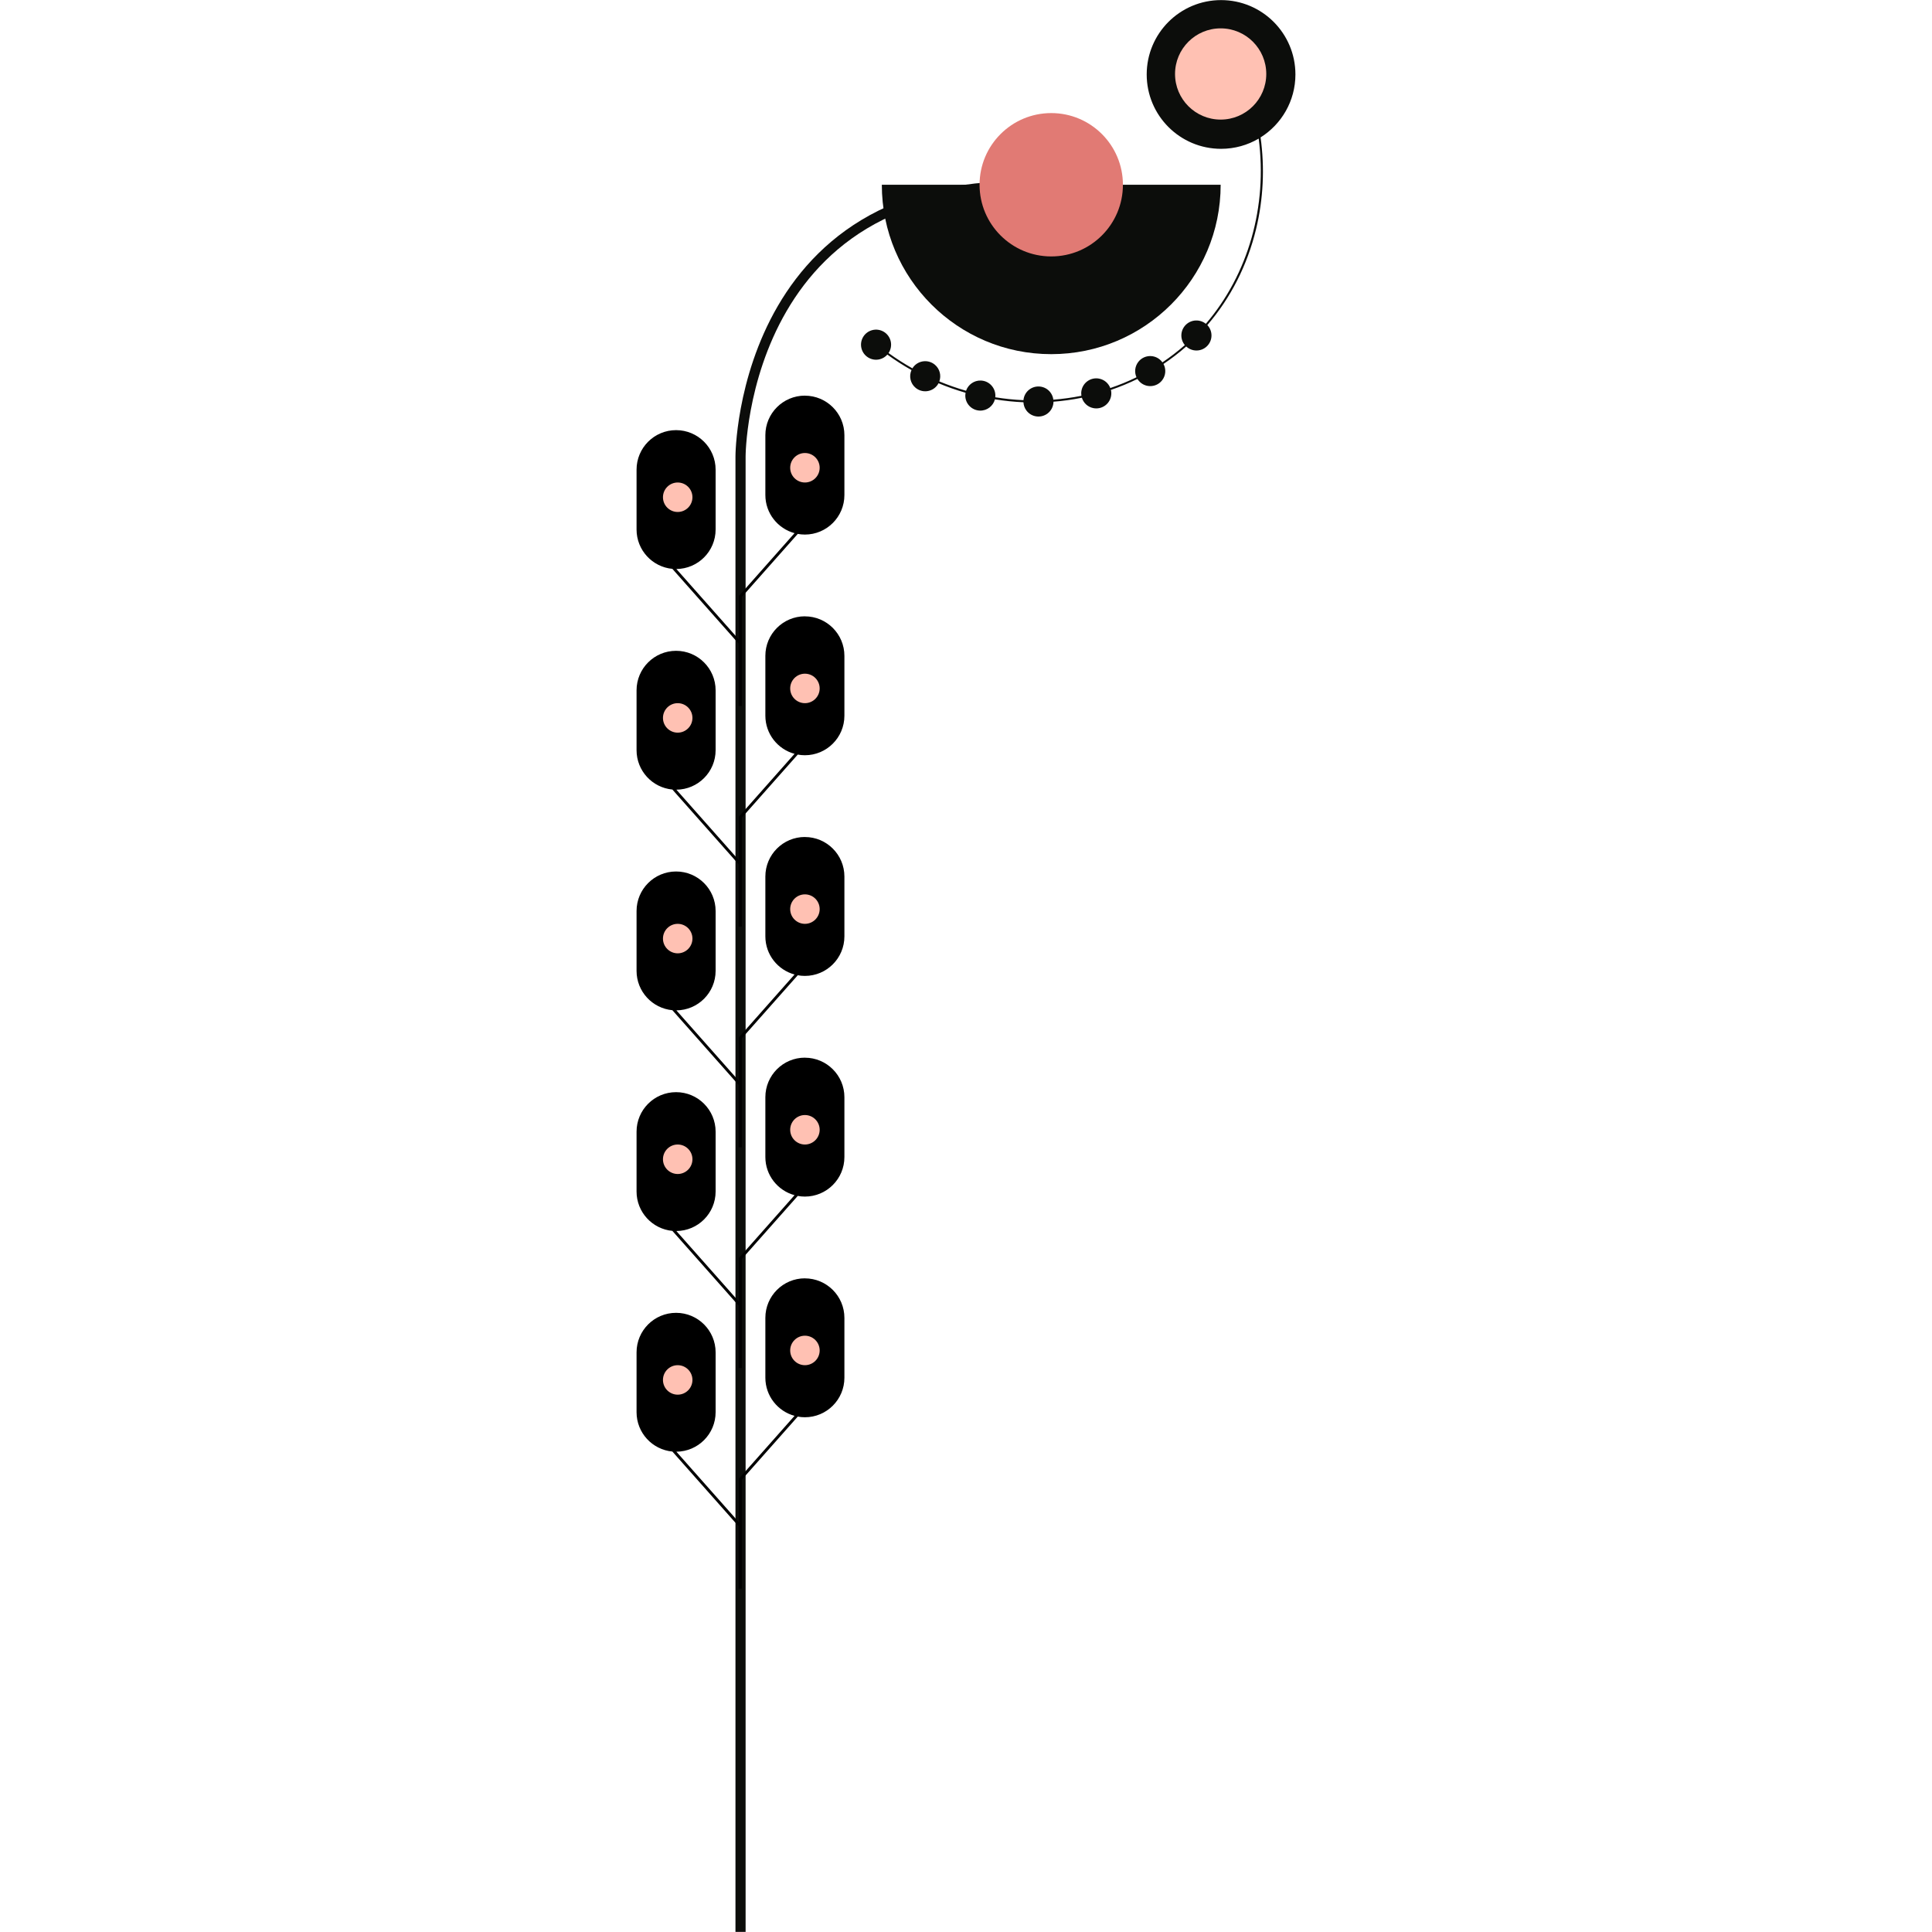 <?xml version="1.0" encoding="UTF-8"?>
<svg xmlns="http://www.w3.org/2000/svg" width="100" height="100" viewBox="0 0 100 100">
  <g id="Tallo">
    <path d="M38.33,99.995V23.617s.015-15.802,17.222-13.796" fill="none" stroke="#0c0d0b" stroke-miterlimit="10" stroke-width=".525"/>
  </g>
  <g id="Hojas">
    <g>
      <path d="M41.661,20.478c-1.13,0-2.046.916-2.046,2.046v3.097c0,.945.641,1.74,1.511,1.975l-2.876,3.246v2.268l-3.241-3.658c1.123-.008,2.031-.92,2.031-2.045v-3.097c0-1.13-.916-2.046-2.046-2.046s-2.046.916-2.046,2.046v3.097c0,1.065.814,1.94,1.854,2.037l3.429,3.871v3.226h.167v-5.641l2.893-3.265c.12.022.243.034.369.034,1.13,0,2.046-.916,2.046-2.046v-3.097c0-1.13-.916-2.046-2.046-2.046Z"/>
      <circle cx="41.663" cy="24.211" r=".763" fill="#ffc1b3"/>
      <circle cx="35.078" cy="25.737" r=".763" fill="#ffc1b3"/>
    </g>
    <g>
      <path d="M41.661,31.9c-1.13,0-2.046.916-2.046,2.046v3.097c0,.945.641,1.74,1.511,1.975l-2.876,3.246v2.268l-3.241-3.658c1.123-.008,2.031-.92,2.031-2.045v-3.097c0-1.13-.916-2.046-2.046-2.046s-2.046.916-2.046,2.046v3.097c0,1.065.814,1.94,1.854,2.037l3.429,3.871v3.226h.167v-5.641l2.893-3.265c.12.022.243.034.369.034,1.13,0,2.046-.916,2.046-2.046v-3.097c0-1.13-.916-2.046-2.046-2.046Z"/>
      <circle cx="41.663" cy="35.633" r=".763" fill="#ffc1b3"/>
      <circle cx="35.078" cy="37.159" r=".763" fill="#ffc1b3"/>
    </g>
    <g>
      <path d="M41.661,43.322c-1.13,0-2.046.916-2.046,2.046v3.097c0,.945.641,1.74,1.511,1.975l-2.876,3.246v2.268l-3.241-3.658c1.123-.008,2.031-.92,2.031-2.045v-3.097c0-1.13-.916-2.046-2.046-2.046s-2.046.916-2.046,2.046v3.097c0,1.065.814,1.94,1.854,2.037l3.429,3.871v3.226h.167v-5.641l2.893-3.265c.12.022.243.034.369.034,1.13,0,2.046-.916,2.046-2.046v-3.097c0-1.13-.916-2.046-2.046-2.046Z"/>
      <circle cx="41.663" cy="47.055" r=".763" fill="#ffc1b3"/>
      <circle cx="35.078" cy="48.581" r=".763" fill="#ffc1b3"/>
    </g>
    <g>
      <path d="M41.661,54.744c-1.13,0-2.046.916-2.046,2.046v3.097c0,.945.641,1.74,1.511,1.975l-2.876,3.246v2.268l-3.241-3.658c1.123-.008,2.031-.92,2.031-2.045v-3.097c0-1.13-.916-2.046-2.046-2.046s-2.046.916-2.046,2.046v3.097c0,1.065.814,1.94,1.854,2.037l3.429,3.871v3.226h.167v-5.641l2.893-3.265c.12.022.243.034.369.034,1.13,0,2.046-.916,2.046-2.046v-3.097c0-1.13-.916-2.046-2.046-2.046Z"/>
      <circle cx="41.663" cy="58.477" r=".763" fill="#ffc1b3"/>
      <circle cx="35.078" cy="60.003" r=".763" fill="#ffc1b3"/>
    </g>
    <g>
      <path d="M41.661,66.166c-1.13,0-2.046.916-2.046,2.046v3.097c0,.945.641,1.74,1.511,1.975l-2.876,3.246v2.268l-3.241-3.658c1.123-.008,2.031-.92,2.031-2.045v-3.097c0-1.13-.916-2.046-2.046-2.046s-2.046.916-2.046,2.046v3.097c0,1.065.814,1.94,1.854,2.037l3.429,3.871v3.226h.167v-5.641l2.893-3.265c.12.022.243.034.369.034,1.13,0,2.046-.916,2.046-2.046v-3.097c0-1.13-.916-2.046-2.046-2.046Z"/>
      <circle cx="41.663" cy="69.899" r=".763" fill="#ffc1b3"/>
      <circle cx="35.078" cy="71.425" r=".763" fill="#ffc1b3"/>
    </g>
  </g>
  <g id="Flores">
    <g>
      <path d="M54.412,18.331c4.843,0,8.769-3.926,8.769-8.769h-17.538c0,4.843,3.926,8.769,8.769,8.769Z" fill="#0c0d0b"/>
      <circle cx="54.412" cy="9.563" r="3.71" fill="#e17a74"/>
      <path d="M67.051,3.854C67.051,1.728,65.328.005,63.202.005s-3.849,1.723-3.849,3.849,1.723,3.849,3.849,3.849c.711,0,1.376-.193,1.947-.529.46,3.488-.529,7.012-2.735,9.586-.301-.243-.743-.23-1.029.045-.296.285-.317.747-.058,1.057-.005.004-.01.009-.015.013-.365.32-.748.613-1.145.88-.043-.059-.094-.114-.154-.161-.339-.264-.829-.203-1.093.136-.183.235-.21.543-.096.798-.44.215-.893.4-1.355.557-.092-.242-.303-.433-.576-.487-.422-.084-.832.191-.915.613-.019.094-.019.186-.005.275-.478.096-.963.163-1.452.202-.016-.135-.068-.267-.157-.383-.264-.34-.753-.401-1.093-.138-.178.138-.279.338-.297.546-.487-.022-.974-.072-1.459-.15.002-.021.004-.042.005-.064.013-.43-.325-.789-.755-.802-.351-.011-.655.213-.762.529-.468-.134-.93-.296-1.384-.484.111-.303.026-.655-.238-.871-.333-.272-.824-.223-1.096.11-.022.027-.041.055-.059.084-.423-.238-.835-.502-1.235-.791.118-.176.164-.4.109-.622-.104-.417-.527-.671-.944-.567-.417.104-.671.527-.567.944.104.417.527.671.944.567.16-.04.296-.127.397-.242.402.291.819.559,1.249.801-.141.313-.062.694.217.922.333.272.824.223,1.096-.11.034-.041.062-.085.086-.13.457.19.924.355,1.399.492-.008.04-.012.08-.013.122-.013.43.325.789.755.802.371.011.689-.239.778-.584.488.079.98.13,1.476.152.008.154.061.307.162.438.264.34.753.401,1.093.138.194-.151.297-.375.301-.604.497-.04.988-.108,1.469-.206.081.266.302.48.594.537.422.084.832-.191.915-.613.022-.113.019-.225-.006-.33.471-.16.929-.35,1.373-.567.047.077.109.148.184.207.339.264.829.203,1.093-.136.195-.251.213-.584.071-.847.404-.271.792-.567,1.158-.889.006-.005.012-.011.018-.016.301.28.771.28,1.07-.009.309-.297.319-.788.023-1.098,1.207-1.402,2.07-3.095,2.524-4.972.376-1.555.451-3.16.233-4.742,1.083-.681,1.803-1.886,1.803-3.26Z" fill="#0c0d0b"/>
      <circle cx="63.181" cy="3.829" r="2.361" fill="#ffc1b3"/>
    </g>
  </g>
</svg>